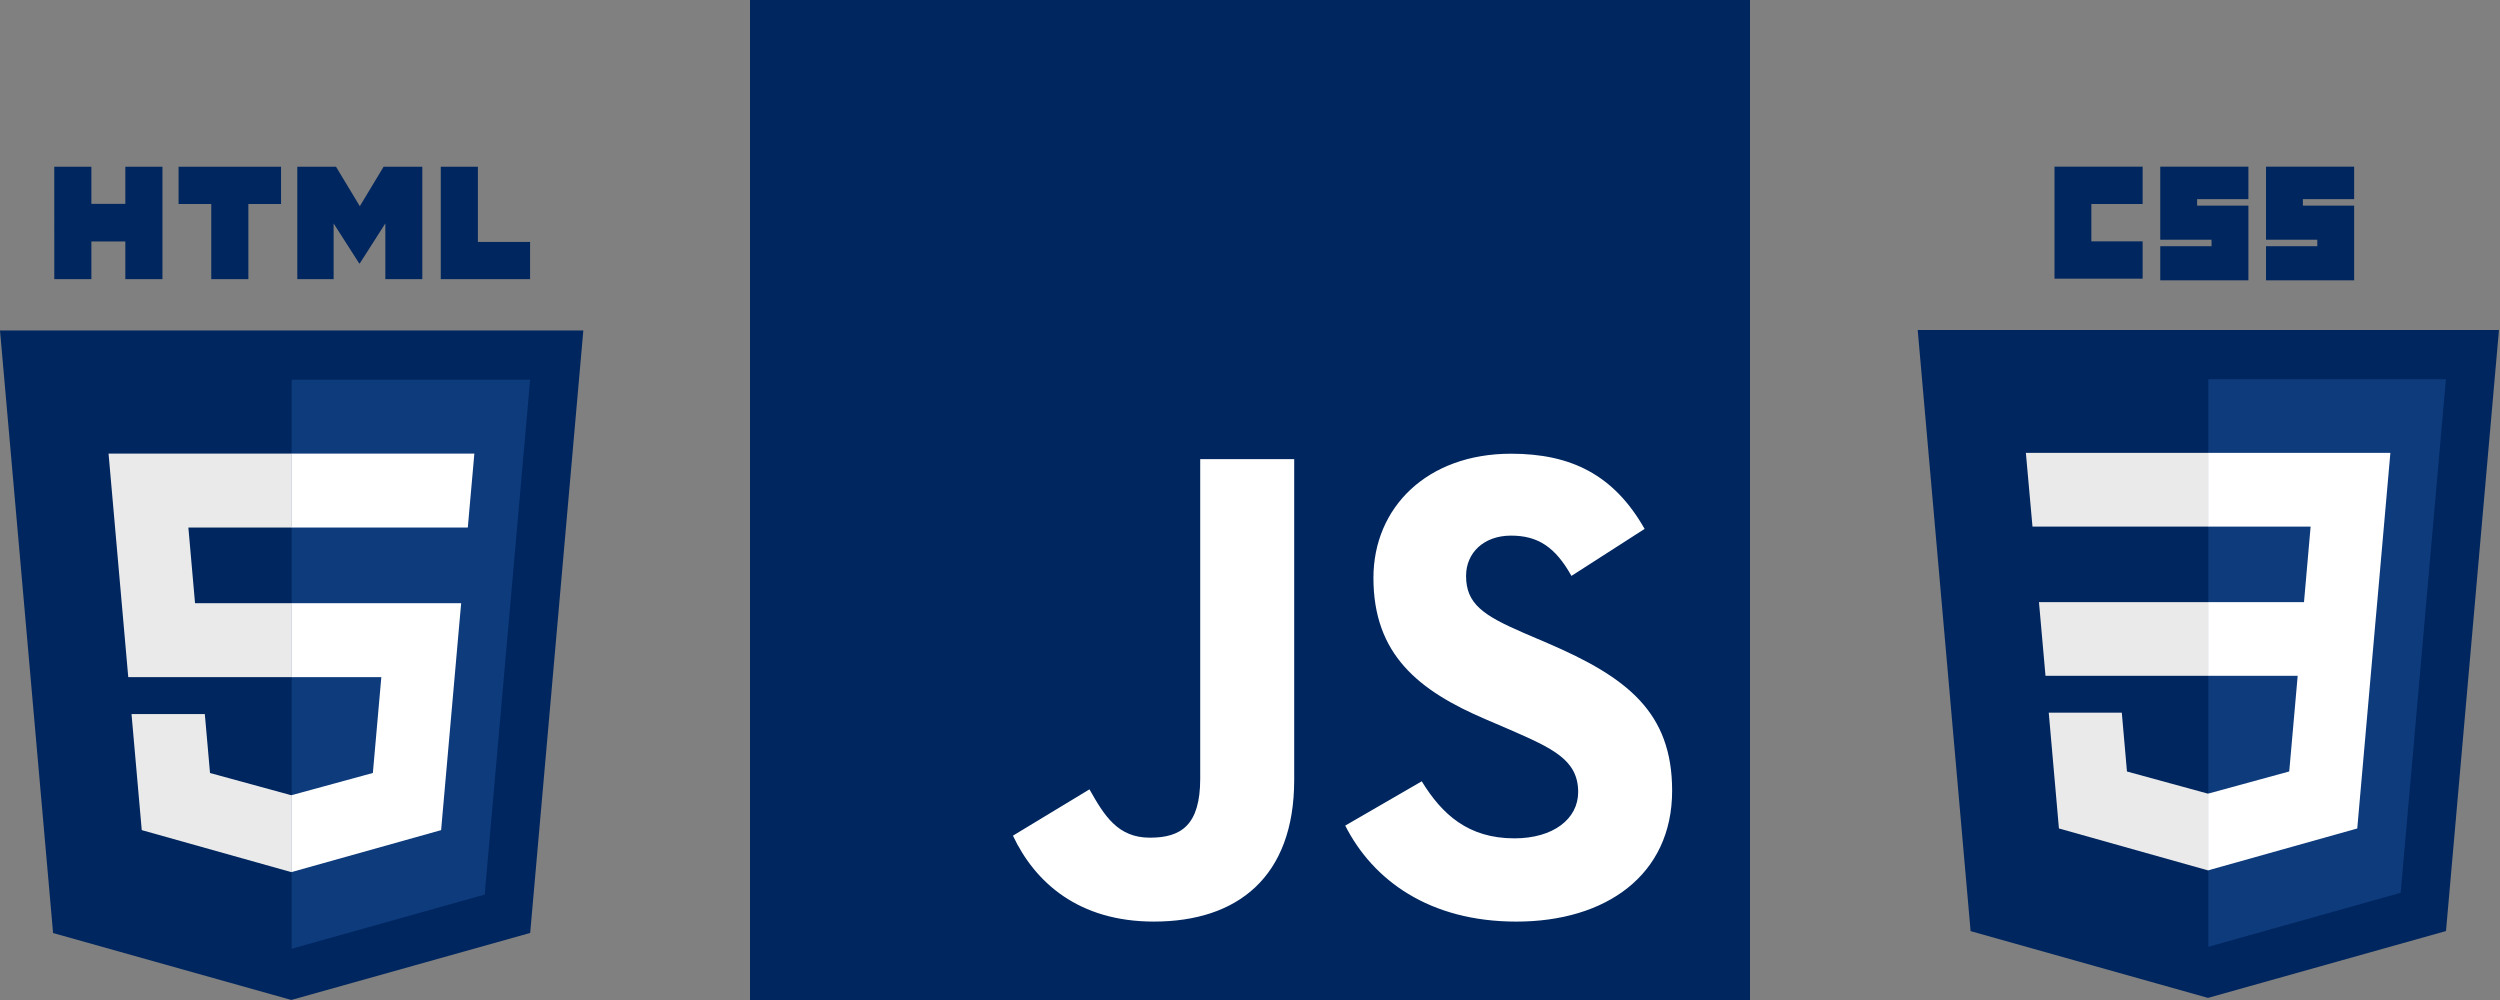 <svg width="150" height="60" viewBox="0 0 150 60" fill="none" xmlns="http://www.w3.org/2000/svg">
<rect x="0" y="0" width="150" height="60" fill="#808080" stroke="none"/>
<path d="M45 0H105V60H45V0Z" fill="#00265F"/>
<path d="M60.776 50.14L65.368 47.361C66.254 48.932 67.059 50.261 68.992 50.261C70.845 50.261 72.013 49.536 72.013 46.717V27.546H77.652V46.797C77.652 52.637 74.228 55.295 69.234 55.295C64.724 55.295 62.105 52.959 60.776 50.14L60.776 50.14ZM80.714 49.536L85.305 46.878C86.514 48.852 88.085 50.301 90.864 50.301C93.2 50.301 94.69 49.133 94.69 47.522C94.69 45.589 93.159 44.904 90.582 43.777L89.172 43.172C85.104 41.441 82.406 39.266 82.406 34.674C82.406 30.445 85.628 27.223 90.662 27.223C94.247 27.223 96.825 28.472 98.677 31.734L94.287 34.554C93.32 32.822 92.273 32.137 90.662 32.137C89.011 32.137 87.964 33.184 87.964 34.554C87.964 36.245 89.011 36.93 91.427 37.977L92.837 38.581C97.63 40.636 100.328 42.73 100.328 47.442C100.328 52.517 96.341 55.296 90.984 55.296C85.749 55.296 82.365 52.799 80.714 49.536" fill="white"/>
<path d="M3.185 55.982L0 19.828H35L31.811 55.977L17.479 59.998L3.185 55.982Z" fill="#00265F"/>
<path d="M17.5 56.924L29.081 53.674L31.807 22.784H17.5V56.924Z" fill="#0E3B7C"/>
<path d="M17.5 36.193H11.702L11.302 31.652H17.5V27.218H6.513L6.618 28.408L7.695 40.627H17.5V36.193ZM17.5 47.709L17.481 47.715L12.601 46.381L12.289 42.845H7.891L8.505 49.807L17.48 52.328L17.5 52.323V47.709Z" fill="#EAEAEA"/>
<path d="M3.256 10.004H5.483V12.231H7.52V10.004H9.747V16.746H7.52V14.489H5.483V16.746H3.257L3.256 10.004ZM12.675 12.24H10.715V10.004H16.863V12.24H14.902V16.746H12.675V12.24H12.675ZM17.839 10.004H20.161L21.589 12.373L23.016 10.004H25.338V16.746H23.12V13.405L21.589 15.802H21.55L20.017 13.405V16.746H17.838V10.004H17.839ZM26.446 10.004H28.674V14.518H31.805V16.746H26.446V10.004Z" fill="#00265F"/>
<path d="M17.485 36.193V40.627H22.88L22.372 46.378L17.485 47.713V52.326L26.468 49.807L26.533 49.058L27.563 37.384L27.67 36.193H26.489H17.485ZM17.485 27.218V31.652H28.069L28.156 30.656L28.356 28.408L28.461 27.218H17.485Z" fill="white"/>
<path d="M132.479 59.874L118.236 55.868L115.062 19.801H149.938L146.76 55.862L132.479 59.874Z" fill="#00265F"/>
<path d="M144.04 53.566L146.755 22.75H132.5V56.808L144.04 53.566Z" fill="#0E3B7C"/>
<path d="M122.338 36.127L122.73 40.55H132.5V36.127H122.338ZM121.552 27.174L121.949 31.597H132.5V27.174H121.552ZM132.5 47.615L132.481 47.62L127.618 46.29L127.308 42.762H122.925L123.536 49.708L132.48 52.223L132.5 52.217V47.615Z" fill="#EAEAEA"/>
<path d="M123.27 10H128.558V12.24H125.481V14.481H128.558V16.721H123.27V10ZM129.616 10H134.904V11.948H131.827V12.338H134.904V16.819H129.616V14.773H132.692V14.383H129.615V10H129.616ZM135.961 10H141.249V11.948H138.173V12.338H141.249V16.819H135.961V14.773H139.038V14.383H135.961V10H135.961Z" fill="#00265F"/>
<path d="M142.634 36.127L143.422 27.174H132.485V31.597H138.637L138.24 36.127H132.485V40.55H137.861L137.354 46.287L132.485 47.619V52.221L141.436 49.708L141.501 48.96L142.527 37.315L142.634 36.127Z" fill="white"/>
</svg>
